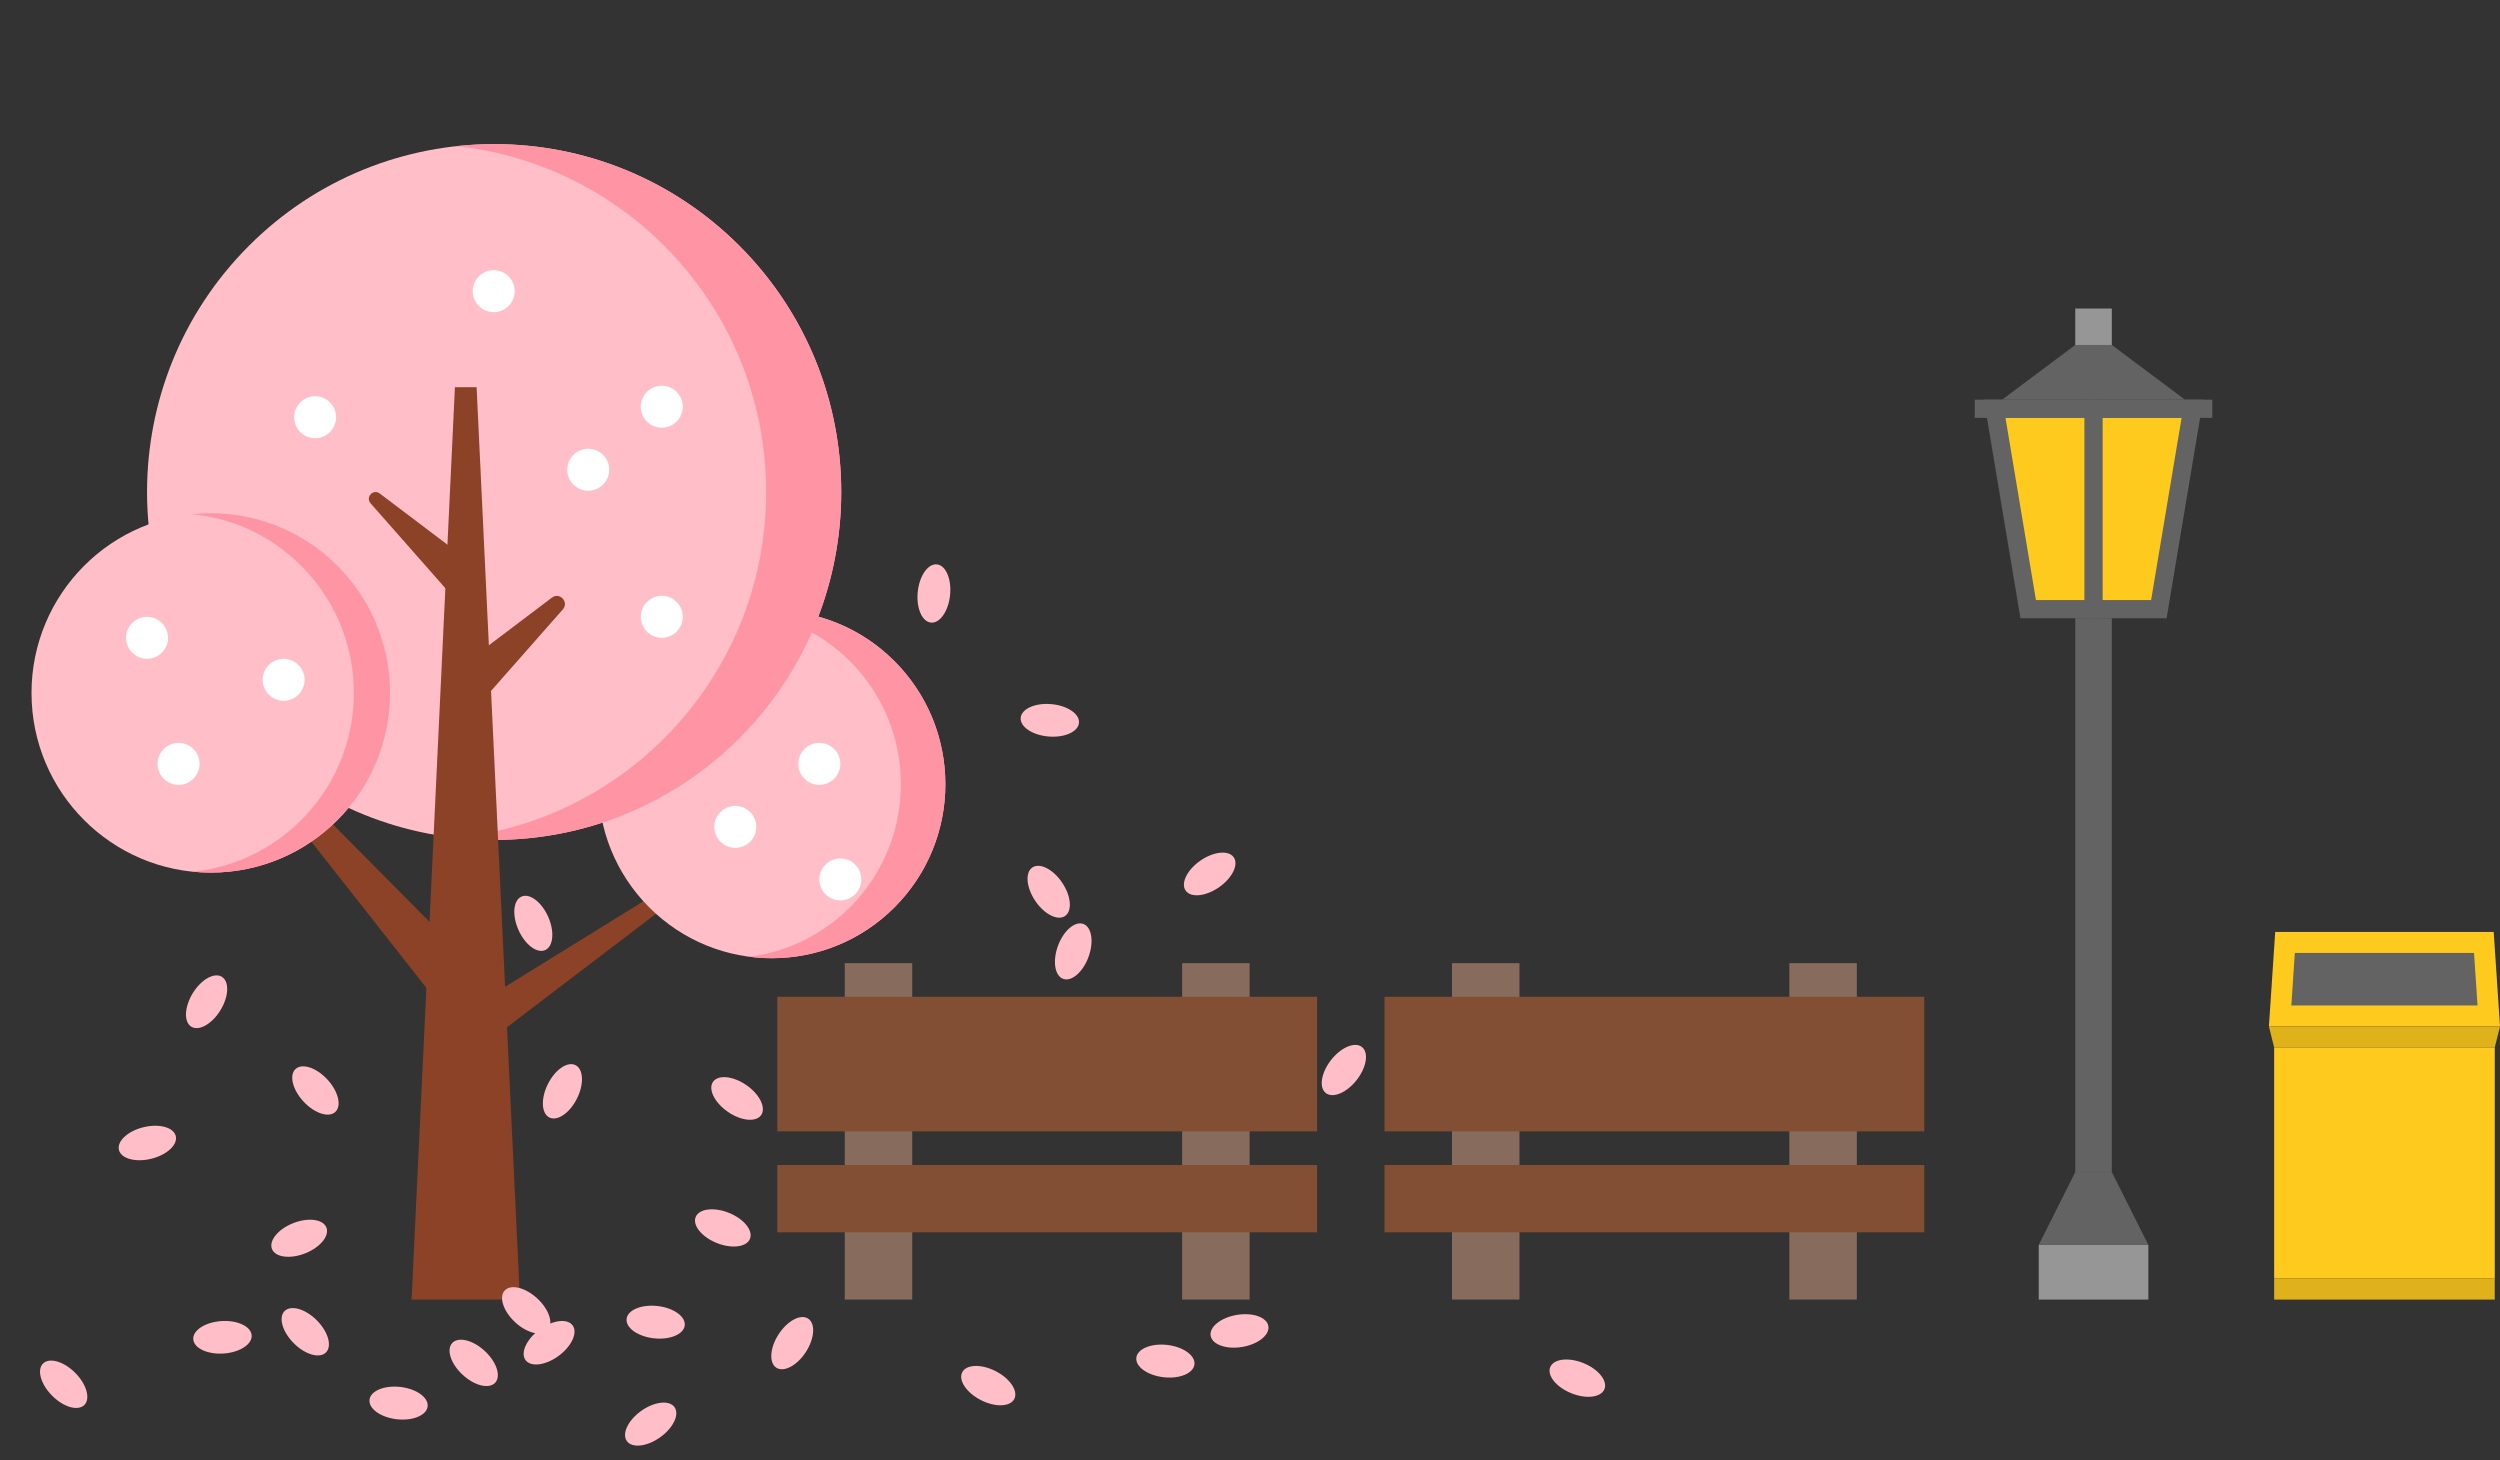 <svg width="238" height="139" viewBox="0 0 238 139" fill="none" xmlns="http://www.w3.org/2000/svg">
<rect x="0" y="0" width="238" height="139" fill="#333333" stroke="none"/>
<path d="M46.054 95.202L44.871 100.375L69.416 81.691C69.821 81.382 69.396 80.762 68.964 81.031L46.052 95.202H46.054Z" fill="#8C4226"/>
<path d="M70.408 70.26C83.312 57.325 83.312 36.354 70.408 23.42C57.504 10.486 36.582 10.486 23.677 23.42C10.773 36.354 10.773 57.325 23.677 70.26C36.582 83.194 57.504 83.194 70.408 70.26Z" fill="#FFBEC8"/>
<path d="M85.161 86.372C91.613 79.905 91.613 69.419 85.161 62.952C78.709 56.485 68.248 56.485 61.795 62.952C55.343 69.419 55.343 79.905 61.795 86.372C68.248 92.839 78.709 92.839 85.161 86.372Z" fill="#FFBEC8"/>
<path d="M47.043 13.719C45.835 13.719 44.643 13.785 43.469 13.912C60.037 15.697 72.938 29.758 72.938 46.839C72.938 63.921 60.037 77.98 43.469 79.767C44.643 79.894 45.835 79.96 47.043 79.96C65.293 79.96 80.087 65.132 80.087 46.839C80.087 28.547 65.293 13.719 47.043 13.719Z" fill="#FF94A4"/>
<path d="M73.478 58.101C72.76 58.101 72.055 58.151 71.361 58.241C79.485 59.283 85.766 66.234 85.766 74.661C85.766 83.088 79.485 90.038 71.361 91.081C72.055 91.17 72.761 91.221 73.478 91.221C82.603 91.221 90 83.806 90 74.661C90 65.516 82.603 58.101 73.478 58.101Z" fill="#FF94A4"/>
<path d="M43.309 36.861L39.181 123.719H49.5L45.372 36.861H43.309Z" fill="#8C4226"/>
<path d="M22.87 71.521L42.347 96.274L42.719 89.602L23.893 70.614C23.285 70.002 22.337 70.844 22.871 71.523L22.87 71.521Z" fill="#8C4226"/>
<path d="M20.065 83.073C29.49 83.073 37.13 75.415 37.13 65.968C37.13 56.521 29.49 48.863 20.065 48.863C10.64 48.863 3 56.521 3 65.968C3 75.415 10.64 83.073 20.065 83.073Z" fill="#FFBEC8"/>
<path d="M20.065 48.863C19.483 48.863 18.909 48.893 18.345 48.95C26.961 49.815 33.689 57.103 33.689 65.968C33.689 74.833 26.961 82.121 18.345 82.986C18.911 83.043 19.485 83.073 20.065 83.073C29.491 83.073 37.13 75.414 37.13 65.968C37.13 56.522 29.489 48.863 20.065 48.863Z" fill="#FF94A4"/>
<path d="M44.634 62.873L52.544 56.892C53.282 56.334 54.195 57.321 53.582 58.016L44.634 68.173V62.874V62.873Z" fill="#8C4226"/>
<circle cx="47" cy="27.719" r="2" fill="white"/>
<circle cx="63" cy="38.719" r="2" fill="white"/>
<circle cx="56" cy="44.719" r="2" fill="white"/>
<circle cx="30" cy="39.719" r="2" fill="white"/>
<circle cx="63" cy="58.719" r="2" fill="white"/>
<circle cx="14" cy="60.719" r="2" fill="white"/>
<circle cx="27" cy="64.719" r="2" fill="white"/>
<circle cx="17" cy="72.719" r="2" fill="white"/>
<circle cx="70" cy="78.719" r="2" fill="white"/>
<circle cx="80" cy="83.719" r="2" fill="white"/>
<circle cx="78" cy="72.719" r="2" fill="white"/>
<path d="M42.758 51.975L36.148 46.978C35.531 46.511 34.77 47.336 35.281 47.918L42.757 56.404V51.977L42.758 51.975Z" fill="#8C4226"/>
<ellipse cx="19.667" cy="95.366" rx="1.547" ry="2.785" transform="rotate(31.43 19.667 95.366)" fill="#FFBEC8"/>
<ellipse cx="50.772" cy="87.902" rx="1.547" ry="2.785" transform="rotate(-23.912 50.772 87.902)" fill="#FFBEC8"/>
<ellipse cx="53.543" cy="103.892" rx="1.547" ry="2.785" transform="rotate(26.553 53.543 103.892)" fill="#FFBEC8"/>
<ellipse cx="110.944" cy="129.575" rx="1.547" ry="2.785" transform="rotate(96.557 110.944 129.575)" fill="#FFBEC8"/>
<ellipse cx="37.944" cy="133.575" rx="1.547" ry="2.785" transform="rotate(96.557 37.944 133.575)" fill="#FFBEC8"/>
<ellipse cx="61.944" cy="135.575" rx="1.547" ry="2.785" transform="rotate(54.6 61.944 135.575)" fill="#FFBEC8"/>
<ellipse cx="99.944" cy="68.574" rx="1.547" ry="2.785" transform="rotate(-85.082 99.944 68.574)" fill="#FFBEC8"/>
<ellipse cx="88.908" cy="56.5" rx="1.547" ry="2.785" transform="rotate(5.86 88.908 56.5)" fill="#FFBEC8"/>
<ellipse cx="118.002" cy="126.704" rx="1.547" ry="2.785" transform="rotate(80.501 118.002 126.704)" fill="#FFBEC8"/>
<ellipse cx="62.419" cy="125.869" rx="1.547" ry="2.785" transform="rotate(-83.634 62.419 125.869)" fill="#FFBEC8"/>
<ellipse cx="75.42" cy="127.868" rx="1.547" ry="2.785" transform="rotate(32.884 75.42 127.868)" fill="#FFBEC8"/>
<ellipse cx="68.812" cy="116.898" rx="1.547" ry="2.785" transform="rotate(111.845 68.812 116.898)" fill="#FFBEC8"/>
<ellipse cx="28.482" cy="117.882" rx="1.547" ry="2.785" transform="rotate(68.511 28.482 117.882)" fill="#FFBEC8"/>
<ellipse cx="21.179" cy="127.311" rx="1.547" ry="2.785" transform="rotate(86.243 21.179 127.311)" fill="#FFBEC8"/>
<ellipse cx="29.062" cy="126.783" rx="1.547" ry="2.785" transform="rotate(135.052 29.062 126.783)" fill="#FFBEC8"/>
<ellipse cx="6.062" cy="131.783" rx="1.547" ry="2.785" transform="rotate(135.052 6.062 131.783)" fill="#FFBEC8"/>
<ellipse cx="52.272" cy="127.828" rx="1.547" ry="2.785" transform="rotate(-126.45 52.272 127.828)" fill="#FFBEC8"/>
<ellipse cx="30.028" cy="103.814" rx="1.547" ry="2.785" transform="rotate(137.188 30.028 103.814)" fill="#FFBEC8"/>
<ellipse cx="14.028" cy="108.813" rx="1.547" ry="2.785" transform="rotate(76.246 14.028 108.813)" fill="#FFBEC8"/>
<ellipse cx="50.096" cy="124.746" rx="1.547" ry="2.785" transform="rotate(-47.265 50.096 124.746)" fill="#FFBEC8"/>
<ellipse cx="45.096" cy="129.746" rx="1.547" ry="2.785" transform="rotate(-47.265 45.096 129.746)" fill="#FFBEC8"/>
<ellipse cx="70.171" cy="104.573" rx="1.547" ry="2.785" transform="rotate(124.561 70.171 104.573)" fill="#FFBEC8"/>
<ellipse cx="102.172" cy="90.573" rx="1.547" ry="2.785" transform="rotate(-159.783 102.172 90.573)" fill="#FFBEC8"/>
<ellipse cx="99.836" cy="84.894" rx="1.547" ry="2.785" transform="rotate(146.156 99.836 84.894)" fill="#FFBEC8"/>
<path d="M197.565 34.574H201.044V29.371H197.565V34.574Z" fill="#969696"/>
<path d="M188.869 38.05H209.739L206.261 58.862H192.348L188.869 38.05Z" fill="#636363"/>
<path d="M197.565 32.84H201.044L208 38.043H190.609L197.565 32.84Z" fill="#636363"/>
<path d="M197.565 111.579H201.044V58.855H197.565V111.579Z" fill="#636363"/>
<path d="M194.087 123.719H204.522V118.516H194.087V123.719Z" fill="#969696"/>
<path d="M194.087 118.516H204.522L201.043 111.579H197.565L194.087 118.516Z" fill="#636363"/>
<path d="M190.922 39.784L193.822 57.127H204.786L207.687 39.784H190.922Z" fill="#FFCA1E"/>
<path d="M188 39.784H210.609V38.05H188V39.784Z" fill="#636363"/>
<path d="M200.174 58.862V38.05H198.435V58.862H200.174Z" fill="#636363"/>
<path d="M86.846 91.692H80.423V123.719H86.846V91.692Z" fill="#876B5C"/>
<path d="M118.962 91.692H112.539V123.719H118.962V91.692Z" fill="#876B5C"/>
<path d="M125.385 94.895H74V107.706H125.385V94.895Z" fill="#834F34"/>
<path d="M125.385 110.908H74V117.314H125.385V110.908Z" fill="#834F34"/>
<path d="M170.346 123.719H176.77V91.692H170.346V123.719Z" fill="#876B5C"/>
<path d="M138.231 123.719H144.654V91.692H138.231V123.719Z" fill="#876B5C"/>
<path d="M131.808 107.706H183.193V94.895H131.808V107.706Z" fill="#834F34"/>
<path d="M131.808 117.313H183.193V110.908H131.808V117.313Z" fill="#834F34"/>
<ellipse cx="94.082" cy="131.911" rx="1.547" ry="2.785" transform="rotate(117.126 94.082 131.911)" fill="#FFBEC8"/>
<ellipse cx="115.162" cy="83.2" rx="1.547" ry="2.785" transform="rotate(-124.653 115.162 83.2)" fill="#FFBEC8"/>
<ellipse cx="150.162" cy="131.2" rx="1.547" ry="2.785" transform="rotate(112.085 150.162 131.2)" fill="#FFBEC8"/>
<ellipse cx="127.936" cy="101.866" rx="1.547" ry="2.785" transform="rotate(-141.881 127.936 101.866)" fill="#FFBEC8"/>
<g clip-path="url(#clip0_3619_323056)">
<path d="M237.4 88.719H216.6L216 97.719H238L237.4 88.719Z" fill="#FFCA1E"/>
<path d="M235.528 90.719L235.86 95.719H218.136L218.468 90.719H235.524" fill="#636363"/>
<path d="M238 97.719H216L216.5 99.719H237.5L238 97.719Z" fill="#DFB11A"/>
<path d="M237.5 99.719H216.5V121.719H237.5V99.719Z" fill="#FFCA1E"/>
<path d="M237.5 121.719H216.5V123.719H237.5V121.719Z" fill="#DFB11A"/>
</g>
<defs>
<clipPath id="clip0_3619_323056">
<rect width="22" height="35" fill="white" transform="translate(216 88.719)"/>
</clipPath>
</defs>
</svg>
